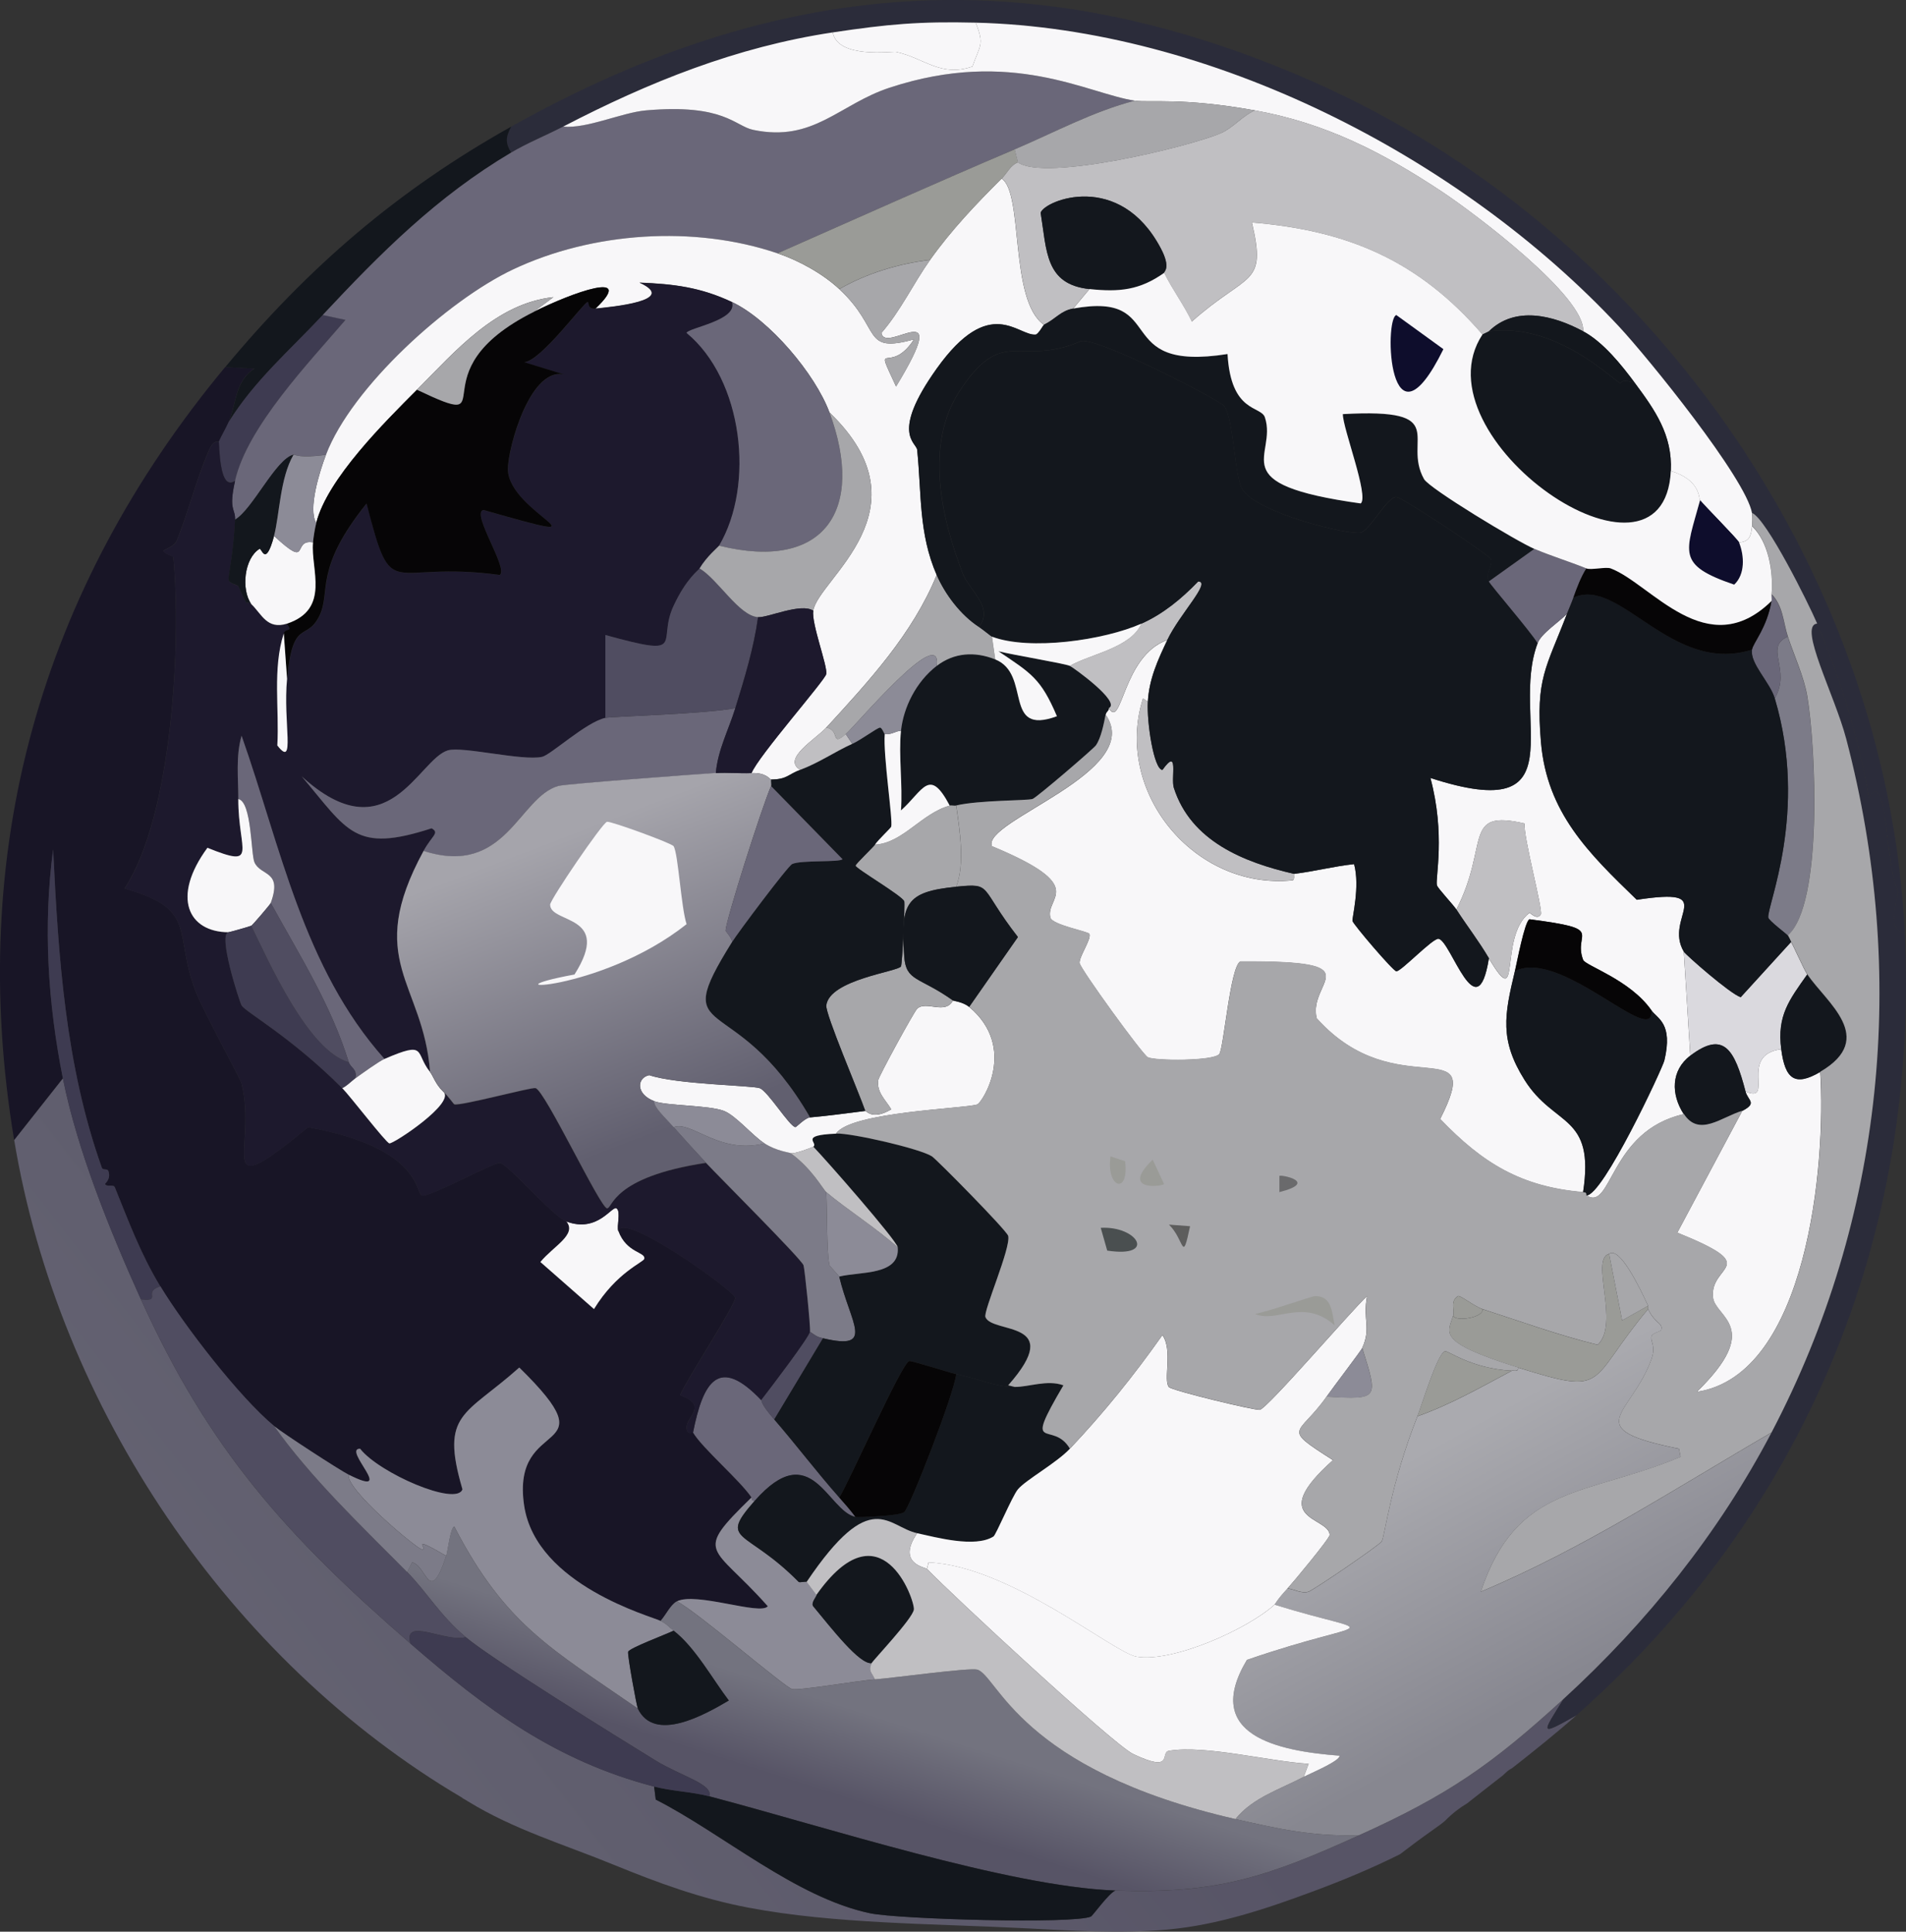 <?xml version="1.0" encoding="UTF-8"?>
<svg id="Calque_2" data-name="Calque 2" xmlns="http://www.w3.org/2000/svg" xmlns:xlink="http://www.w3.org/1999/xlink" viewBox="0 0 402.83 408.24"><rect x="0" y="0" width="402.83" height="408.24" fill="#333333" stroke="none"/>
  <defs>
    <style>
      .cls-1 {
        fill: url(#Dégradé_sans_nom_67-2);
      }

      .cls-1, .cls-2, .cls-3, .cls-4, .cls-5, .cls-6, .cls-7, .cls-8, .cls-9, .cls-10, .cls-11, .cls-12, .cls-13, .cls-14, .cls-15, .cls-16, .cls-17, .cls-18, .cls-19, .cls-20, .cls-21, .cls-22, .cls-23 {
        stroke-width: 0px;
      }

      .cls-2 {
        fill: #6a6779;
      }

      .cls-3 {
        fill: #7c7b88;
      }

      .cls-4 {
        fill: #3e3b51;
      }

      .cls-5 {
        fill: url(#Dégradé_sans_nom_66);
      }

      .cls-6 {
        fill: #060506;
      }

      .cls-7 {
        fill: #f8f7f9;
      }

      .cls-8 {
        fill: #dad9de;
      }

      .cls-9 {
        fill: #6a6a6c;
      }

      .cls-10 {
        fill: #a7a7aa;
      }

      .cls-11 {
        fill: #504d61;
      }

      .cls-12 {
        fill: #2b2c3a;
      }

      .cls-13 {
        fill: #8c8b97;
      }

      .cls-14 {
        fill: #181526;
      }

      .cls-15 {
        fill: url(#Dégradé_sans_nom_65);
      }

      .cls-16 {
        fill: #13171d;
      }

      .cls-17 {
        fill: #0e0d2c;
      }

      .cls-18 {
        fill: url(#Dégradé_sans_nom_67);
      }

      .cls-19 {
        fill: #4a4f50;
      }

      .cls-20 {
        fill: #1d192d;
      }

      .cls-21 {
        fill: #5d5d5d;
      }

      .cls-22 {
        fill: #9a9b97;
      }

      .cls-23 {
        fill: #c0bfc2;
      }
    </style>
    <linearGradient id="Dégradé_sans_nom_67" data-name="Dégradé sans nom 67" x1="-74.03" y1="486.59" x2="187.34" y2="284.77" gradientUnits="userSpaceOnUse">
      <stop offset="0" stop-color="#73737f"/>
      <stop offset="1" stop-color="#575466"/>
    </linearGradient>
    <linearGradient id="Dégradé_sans_nom_67-2" data-name="Dégradé sans nom 67" x1="185.75" y1="362.87" x2="180.12" y2="380.53" xlink:href="#Dégradé_sans_nom_67"/>
    <linearGradient id="Dégradé_sans_nom_66" data-name="Dégradé sans nom 66" x1="298.15" y1="307.94" x2="325.62" y2="357.86" gradientUnits="userSpaceOnUse">
      <stop offset="0" stop-color="#aaaaaf"/>
      <stop offset="1" stop-color="#878790"/>
    </linearGradient>
    <linearGradient id="Dégradé_sans_nom_65" data-name="Dégradé sans nom 65" x1="119.54" y1="176.37" x2="143.09" y2="237.93" gradientUnits="userSpaceOnUse">
      <stop offset="0" stop-color="#a5a4ab"/>
      <stop offset="1" stop-color="#615f6f"/>
    </linearGradient>
    <symbol id="Pleine_Lune" data-name="Pleine Lune" viewBox="0 0 402.83 408.24">
      <g id="pleine_lune" data-name="pleine lune">
        <path class="cls-14" d="M48.31,89.24c-.65,1.44-1.43,2.7-2.06,4.12-.05.12-1.01-.65-2.06,1.72-2.69,6.09-4.36,13.14-6.87,19.22-.49,1.19-2.73,1.89-2.75,2.06-.05.61,2.04,1.16,2.06,1.37,1.7,17.67-.14,54.53-10.3,70.03,15.72,4.53,10.13,9.11,15.1,21.97,1.52,3.93,9.35,18.18,9.61,19.22,3.43,13.85-6.4,26.07,14.07,9.27,23.92,4.33,22.66,13.85,24.03,14.42,1.36.56,15.12-6.98,16.48-6.87,1.74.15,11.18,11.27,14.07,12.36,2.3,2.79-2.71,5.2-5.49,8.58l11.33,9.95c4.78-7.82,10.51-9.9,10.64-10.64.25-1.45-3.76-1.17-5.49-5.84.82-4.39,24.49,12.58,24.71,14.07.19,1.27-10.38,17.44-11.67,20.6,6.14,2.19,1.2,4.71,1.37,6.87.14,1.71,1.27.86,1.37,1.03,1.94,3.3,9.96,10.14,12.36,13.73-12.51,12.19-8.28,9.76,3.43,23-1.53,2.01-15.15-3.09-19.22-1.03-1.3.66-2.3,2.87-3.43,4.12-1.75-.92-26.31-7.49-28.83-24.37-2.91-19.48,18.8-9.73-1.03-29.18-11.48,10.26-16.78,9.52-12.01,25.74-1.25,3.68-17.65-3.45-21.63-8.58-3.92-.06,8.03,10.73-2.4,5.49-2.02-1.02-14-8.82-15.79-10.3-7.3-6.05-18.96-21.16-24.03-29.52-4.19-6.91-6.77-13.93-9.61-20.94-.29-.7-1.79.02-2.06-.69-.05-.13,1.32-1.03.69-2.75-.21-.58-1.17-.1-1.37-.69-7.71-21.64-9.2-44.51-10.3-67.28-2.15,16.14-1.12,32.44,2.06,48.4l-10.3,13.04c-10.1-60.82,5.47-116.28,44.62-163.39l6.18.34c-4.19,2.55-3.88,7.78-5.49,11.33Z"/>
        <path class="cls-18" d="M297.65,390.54c2.22-1.69,4.51-3.33,6.8-4.96.31-.26.63-.5.94-.75,1.46-1.5,3.04-2.73,4.86-3.82,0,0-.02,0-.03,0,2.45-1.94,4.91-3.85,7.36-5.76.22-.21.45-.4.66-.61.43-.41.88-.73,1.33-.95,4.62-3.62,9.2-7.28,13.65-11.21-8.14,4.6-7.28,3.9-2.75-3.43-15.22,13.94-24.41,20.31-43.25,28.83-19.12,8.65-29.92,12.48-51.49,11.67-1.36.53-4.81,5.33-5.15,5.49-3.44,1.62-40.63.58-46.68-.69-15.71-3.29-31.18-16.84-45.31-24.03l-.34-2.75c-20.86-5.45-35.5-16.33-51.49-30.21-26.24-22.77-42.63-41.03-56.98-72.77-6.42-14.21-13.44-31.45-16.48-46.68l-10.3,13.04c9.37,56.43,45.35,109.95,94.74,139.02-.02,0-.04,0-.06.01.42.24.84.47,1.24.73,9.64,5.93,20.34,9.11,30.75,13.37,9.34,3.82,18.44,7.17,28.4,9.06,9.39,1.78,18.93,2.57,28.46,3.1,9.77.54,19.55.75,29.33,1.24,10.35.51,20.78,1.25,31.13.29,10.47-.97,20.65-4.37,30.46-8.02,6.24-2.31,12.46-4.89,18.44-7.88.59-.44,1.17-.88,1.76-1.33Z"/>
        <path class="cls-12" d="M402.55,197.02c-3.59-.08-1.83-5.92-1.37-8.58-2.92-6.18-2.13-26.32-6.18-19.91-2.14-12.34-6.04-25.24-10.98-36.73-1.88-4.37-10.65-22-13.73-23.34-1.28-7.33-22.04-32.93-28.15-39.48C308.58,33.02,255.69,6.01,206.21,4.79c-11.92-.29-18.61.32-30.21,2.06-20.35,3.06-38.86,10.48-56.98,19.91-3.58,1.86-7.53,3.44-10.98,5.49-1.2-1.95-1.25-3.18,0-5.49,56.27-31.53,109.68-35.8,169.23-9.61,70.27,30.91,121.51,102.79,125.29,179.87Z"/>
        <path class="cls-12" d="M384.02,131.8c4.94,11.49,8.84,24.39,10.98,36.73,4.05-6.41,3.26,13.73,6.18,19.91-.45,2.66-2.21,8.5,1.37,8.58,3.15,64.19-21.18,122.96-69.34,165.45-8.14,4.6-7.28,3.9-2.75-3.43,17.65-16.17,32.8-35.07,43.94-56.29,23.81-45.38,28.81-97.07,15.79-146.57-2.44-9.28-10.2-23.97-6.18-24.37Z"/>
        <path class="cls-16" d="M108.04,26.76c-1.25,2.31-1.2,3.54,0,5.49-15.7,9.32-27.52,21.17-39.82,34.33-6.8,7.28-14.49,13.88-19.91,22.66,1.61-3.54,1.3-8.77,5.49-11.33l-6.18-.34c17.58-21.15,36.42-37.36,60.41-50.8Z"/>
        <path class="cls-1" d="M134.81,361.1c3.53,7.29,14.15,1.27,19.22-1.72-3.47-4.56-7.16-11.31-11.67-14.76-1.16-.88-1.21-1.25-2.75-2.06,1.13-1.25,2.13-3.46,3.43-4.12,3.79,1.76,22.87,18.23,24.37,18.54,1.58.33,13.6-1.75,17.51-2.06,4.12-.33,19.98-2.51,21.63-2.06,4.27,1.17,8.85,21.12,54.58,31.58,9.29,2.12,16.28,3.68,26.09,3.43-19.12,8.65-29.92,12.48-51.49,11.67-22.66-.85-61.39-13.51-85.82-19.91.88-2.56-5.96-4.26-11.33-7.55-8.47-5.2-34.76-21.52-40.16-26.09-5.47-4.62-8.32-9.66-12.36-13.73l1.03-2.06c3.12.62,3.6,9.42,7.21-1.37.31-.93.89-6.1,1.72-6.18,10.79,20.81,20.45,25.76,38.79,38.45Z"/>
        <path class="cls-13" d="M139.62,342.56c1.53.81,1.59,1.18,2.75,2.06-1.51.75-9.35,3.68-9.61,4.46-.19.58,1.79,11.47,2.06,12.01-18.34-12.69-28-17.63-38.79-38.45-.83.07-1.4,5.25-1.72,6.18-8.35-4.86-3.47-1.11-5.15-1.37-1.12-.18-16.25-12.82-15.45-15.79,10.43,5.24-1.51-5.55,2.4-5.49,3.98,5.13,20.38,12.26,21.63,8.58-4.76-16.22.53-15.49,12.01-25.74,19.83,19.45-1.88,9.7,1.03,29.18,2.52,16.88,27.09,23.45,28.83,24.37Z"/>
        <path class="cls-11" d="M57.92,301.37c7.82,11,18.42,21.08,28.15,30.89,4.04,4.07,6.89,9.11,12.36,13.73-4.17,1.22-13.35-4.41-11.67,1.37-26.24-22.77-42.63-41.03-56.98-72.77,4.68.51.19-1.55,4.12-2.75,5.07,8.36,16.73,23.47,24.03,29.52Z"/>
        <path class="cls-13" d="M159.52,317.16c-7.82,8.88-1.93,5.79,9.27,17.16.2.2,1.56-.17,1.72,0,.12.12,1.48,2.02,2.06,2.75.15.19-1.28,1.69-.69,2.4,3.81,4.59,9.8,12.39,12.36,12.01-.83,1.67.05,1.99.69,3.43-3.91.31-15.92,2.39-17.51,2.06-1.5-.31-20.58-16.78-24.37-18.54,4.07-2.06,17.69,3.04,19.22,1.03-11.72-13.23-15.94-10.8-3.43-23,.06.09-.15.76.69.69Z"/>
        <path class="cls-2" d="M160.9,295.88c.17.18-.35.55,2.75,4.12,4.68,5.41,8.97,11.11,13.73,16.48,1.17,1.32,2.38,2.7,3.43,4.12-5.91-1.19-9.29-17.06-21.28-3.43-.84.07-.63-.59-.69-.69-2.4-3.59-10.42-10.43-12.36-13.73,2.16-10.95,5.51-16.23,14.42-6.87Z"/>
        <path class="cls-4" d="M33.89,271.85c-3.93,1.2.56,3.26-4.12,2.75-6.42-14.21-13.44-31.45-16.48-46.68-3.18-15.96-4.21-32.26-2.06-48.4,1.1,22.77,2.59,45.63,10.3,67.28.21.58,1.16.1,1.37.69.63,1.72-.74,2.61-.69,2.75.27.7,1.77-.02,2.06.69,2.85,7.01,5.42,14.03,9.61,20.94Z"/>
        <path class="cls-7" d="M130.69,260.18c1.73,4.67,5.75,4.39,5.49,5.84-.13.74-5.86,2.82-10.64,10.64l-11.33-9.95c2.79-3.39,7.79-5.79,5.49-8.58,6.72,2.51,9.68-3.54,10.64-2.75.91.75-.05,3.75.34,4.81Z"/>
        <path class="cls-4" d="M49.68,101.59c-2.67,1.85-3.23-3.61-3.43-8.24.63-1.42,1.41-2.68,2.06-4.12,5.42-8.78,13.11-15.38,19.91-22.66l4.81,1.03c-7.74,9.04-20.75,22.61-23.34,33.98Z"/>
        <path class="cls-3" d="M73.71,311.67c-.8,2.97,14.33,15.61,15.45,15.79,1.68.26-3.2-3.48,5.15,1.37-3.61,10.79-4.09,1.99-7.21,1.37l-1.03,2.06c-9.73-9.81-20.33-19.89-28.15-30.89,1.79,1.48,13.77,9.28,15.79,10.3Z"/>
        <path class="cls-5" d="M374.41,302.75c-11.14,21.23-26.29,40.13-43.94,56.29-15.22,13.94-24.41,20.31-43.25,28.83-9.81.25-16.8-1.31-26.09-3.43,3.6-4.51,9.44-6.31,14.42-8.92,1.27-.67,7.78-3.39,7.55-4.46-13.01-1-29.11-4.27-19.57-20.25,27-9.31,28.73-4.57,5.84-11.67.16-.15.49-1.03,2.75-3.43,1.44.19,2.94,1.15,4.46.69.9-.27,14.99-9.82,15.45-10.64.67-1.21,1.83-11.95,7.55-26.43,6.98-2.48,13.4-6.14,19.91-9.61.32-.17,1.43.4,1.37-.69,19.37,6.07,14.44,3.15,27.46-12.36,1.51,3.21,3.27,2.92,2.75,4.46-.11.32-1.94.59-2.06,1.37-.17,1.12,1.01,2.02,0,4.81-4.29,11.87-15.59,14.57,5.84,18.88l.34,1.72c-20.14,8.41-34.57,5.61-42.22,28.49,21.74-9.1,41.39-22,61.44-33.64Z"/>
        <path class="cls-16" d="M149.91,379.64c24.42,6.4,63.15,19.06,85.82,19.91-1.36.53-4.81,5.33-5.15,5.49-3.44,1.62-40.63.58-46.68-.69-15.71-3.29-31.18-16.84-45.31-24.03l-.34-2.75c3.79.99,7.9,1.07,11.67,2.06Z"/>
        <path class="cls-4" d="M98.42,346c5.4,4.56,31.69,20.89,40.16,26.09,5.36,3.29,12.21,5,11.33,7.55-3.77-.99-7.88-1.07-11.67-2.06-20.86-5.45-35.5-16.33-51.49-30.21-1.68-5.78,7.5-.16,11.67-1.37Z"/>
        <path class="cls-2" d="M239.85,21.27c-8.93,2.31-16.98,6.72-25.4,10.3-16.8,7.14-33.41,14.61-50.12,21.97-17.58-5.97-39.14-4.54-55.95,3.43-13.72,6.5-34.03,24.83-39.48,39.13-5.64.83-6.53-.08-6.87,0-3.74.91-8.64,11.6-12.36,13.73.11-2.39-1.44-1.91,0-8.24,2.59-11.37,15.6-24.94,23.34-33.98l-4.81-1.03c12.3-13.16,24.12-25.01,39.82-34.33,3.46-2.05,7.4-3.63,10.98-5.49,5.09.46,12.38-2.99,17.51-3.43,16.55-1.44,18.74,3.3,22.66,4.12,12.77,2.66,18.14-5.4,28.83-8.92,25.85-8.52,41.97,1.3,51.83,2.75Z"/>
        <path class="cls-7" d="M370.29,108.46c.13.72.07,1.96,0,2.75-.19,2.16-.65,3.29-2.75,3.43-.27-.67-7.03-7.49-8.24-8.92-.3-.36.13-4.28-6.18-6.18.38-7.61-3.36-12.88-7.55-18.54-2.86-3.86-6.72-8.7-10.98-10.98.54-7.26-22.85-24.87-29.86-29.52-12.53-8.3-24.59-14.48-39.48-17.16-15.33-2.77-22.35-1.61-25.4-2.06-9.87-1.45-25.98-11.26-51.83-2.75-10.7,3.52-16.06,11.59-28.83,8.92-3.92-.82-6.11-5.56-22.66-4.12-5.13.45-12.42,3.9-17.51,3.43,18.13-9.42,36.64-16.85,56.98-19.91,1.06,5.66,12.62,3.95,13.39,4.12,5.99,1.3,9.4,5.41,16.13,3.09,1.6-4.6,2.58-4.54.69-9.27,49.48,1.21,102.38,28.23,135.93,64.19,6.1,6.54,26.87,32.15,28.15,39.48Z"/>
        <path class="cls-7" d="M206.21,4.79c1.89,4.72.92,4.67-.69,9.27-6.73,2.32-10.14-1.79-16.13-3.09-.76-.17-12.33,1.54-13.39-4.12,11.6-1.74,18.29-2.35,30.21-2.06Z"/>
        <path class="cls-7" d="M220.63,68.64c-.12.06-1.17,2-1.72,2.06-3.73.4-9.65-8.62-20.94,7.21-9.84,13.8-4.28,15.56-4.12,17.16.95,9.29.29,17.66,4.12,26.43-5.08,12.45-14.35,22.47-23.34,32.27-2.23,2.43-9.46,6.65-5.49,8.92-2.68,1.01-2.73,2.01-6.18,2.06-.22,0-.98-1.51-4.12-1.37,1.36-3.51,15.57-19.65,15.79-20.94.29-1.71-3.17-10.71-2.75-13.39,1.06-6.68,24.78-21.35,3.43-41.88-3.01-8.14-12.72-19.63-20.6-23.34-6.65-3.13-12.29-3.83-19.57-4.12,8.41,3.86-6.1,5.15-9.27,5.49,8.69-8.29-4.97-3.36-13.04.69l4.12-3.09c-12.12,1.31-20.69,11.39-28.83,19.57-6.76,6.79-18.94,18.81-21.28,28.15-1.79-2.87.69-10.82,2.06-14.42,5.44-14.3,25.76-32.63,39.48-39.13,16.81-7.97,38.37-9.4,55.95-3.43,4.52,1.54,9.45,4.23,13.04,7.55,9.1,8.42,4.65,13.68,15.79,10.64-5.16,7.94-8.7-.7-3.78,9.95,12.37-20.33-2.4-6.57-3.09-11.33,4.07-4.68,6.74-10.43,10.3-15.45,4.43-6.24,9.69-11.77,15.1-17.16,4.67,3.05,1.57,25.68,8.92,30.89Z"/>
        <path class="cls-20" d="M154.72,63.84c1.29,3.89-9.31,5.45-9.61,6.52,11.92,9.82,14.48,32.1,6.87,44.97-.16.27-2.57,2.21-4.12,4.81-.25.41-2.79,2.1-5.49,7.9-3.63,7.78,3.18,11.02-14.42,6.18v17.51c-4.07.87-11.56,7.84-13.39,8.24-4.18.9-16.86-2.29-19.91-1.37-6.27,1.89-12.71,22.08-30.89,5.49,9.82,11.61,11.19,16.27,27.46,10.98,1.77,1,.08,1.5-1.72,4.81-12.66,23.29-.06,27.71,1.37,46.68-3.27-4.09-.55-6.65-9.61-2.75-17.19-19.25-21.9-44.73-30.21-68.31-1.26,4.28-.68,9.01-.69,13.39,0,11.03,4.44,14.72-6.52,10.3-7.68,10.46-4.05,17.81,4.46,17.85-2.33.36,2.33,14.74,2.75,15.45.85,1.44,10.37,6.58,21.28,17.51,1.58,1.58,9.21,11.5,9.95,11.67.82.18,14.31-8.74,11.33-10.98,1.31,1.27,2.21,2.7,2.4,2.75,1.44.36,16.32-3.68,17.16-3.43,2.02.58,13.63,25.25,15.1,25.4,1.19.12.88-6.6,20.94-9.61,2.73,2.92,20.07,20.23,20.6,21.63.25.66,1.53,13.22,1.37,14.07-.24,1.26-8.37,11.94-10.3,14.42-8.91-9.36-12.26-4.09-14.42,6.87-.1-.17-1.23.68-1.37-1.03-.18-2.15,4.77-4.68-1.37-6.87,1.29-3.15,11.86-19.32,11.67-20.6-.22-1.49-23.9-18.47-24.71-14.07-.39-1.06.56-4.06-.34-4.81-.96-.79-3.93,5.26-10.64,2.75-2.9-1.08-12.33-12.21-14.07-12.36-1.35-.12-15.12,7.42-16.48,6.87-1.37-.56-.11-10.09-24.03-14.42-20.47,16.8-10.64,4.58-14.07-9.27-.26-1.04-8.09-15.29-9.61-19.22-4.97-12.86.62-17.44-15.1-21.97,10.16-15.49,12-52.36,10.3-70.03-.02-.21-2.11-.76-2.06-1.37.01-.17,2.26-.87,2.75-2.06,2.5-6.08,4.17-13.13,6.87-19.22,1.05-2.37,2.01-1.59,2.06-1.72.2,4.63.76,10.09,3.43,8.24-1.44,6.33.11,5.84,0,8.24-.32,7.18-1.52,12.07-1.37,12.7.19.84,1.89,1.02,2.06,1.37,2.71,5.83,1.21,2.31,2.75,3.78,2.2,2.1,3.3,5.44,7.55,4.12,1.33,1.91-.28.82-.69,2.06-2.43,7.48-.92,16.03-1.37,23.69,3.92,5.04,1.17-4.84,2.06-14.07,1.27-13.13,4.11-7.71,6.87-13.39,2.46-5.06-1.23-9.78,9.95-23.69,5.6,21.78,4.32,11.86,28.15,15.1,1.93-1.26-6.21-13.21-3.43-13.73,29,8.28,5.28.76,5.15-8.58-.06-4.45,4.87-22.48,12.36-19.91l-8.92-2.75c3.5-.19,12.48-12.51,13.39-12.7.45-.09-.22,1.58,1.72,1.37,3.17-.35,17.68-1.63,9.27-5.49,7.28.29,12.92.98,19.57,4.12Z"/>
        <path class="cls-6" d="M125.89,65.21c-1.94.21-1.26-1.47-1.72-1.37-.9.19-9.89,12.51-13.39,12.7l8.92,2.75c-7.49-2.57-12.42,15.46-12.36,19.91.13,9.34,23.85,16.86-5.15,8.58-2.77.52,5.36,12.47,3.43,13.73-23.83-3.24-22.54,6.68-28.15-15.1-11.19,13.91-7.5,18.62-9.95,23.69-2.76,5.68-5.6.25-6.87,13.39l-.69-9.61c.4-1.24,2.02-.15.69-2.06,9.24-3.1,4.95-11.51,5.49-17.16.12-1.25.39-2.92.69-4.12,2.34-9.34,14.52-21.36,21.28-28.15,19.51,9.25-1.08-3.55,24.71-16.48,8.07-4.04,21.73-8.98,13.04-.69Z"/>
        <path class="cls-2" d="M155.41,149.65c-1.4,4.53-3.72,8.91-4.12,13.73-4.83.32-31.69,2.3-33.3,2.75-8.41,2.35-11.1,19.32-28.49,13.73,1.8-3.31,3.48-3.81,1.72-4.81-16.27,5.28-17.64.63-27.46-10.98,18.18,16.59,24.62-3.61,30.89-5.49,3.05-.92,15.73,2.28,19.91,1.37,1.82-.39,9.32-7.37,13.39-8.24,1.35-.29,21.64-.85,27.46-2.06Z"/>
        <path class="cls-2" d="M175.31,87.18c7.61,20.58-1.03,33.67-23.34,28.15,7.61-12.87,5.05-35.15-6.87-44.97.3-1.07,10.9-2.64,9.61-6.52,7.88,3.71,17.59,15.2,20.6,23.34Z"/>
        <path class="cls-11" d="M160.21,130.43c-.9,6.51-2.87,12.97-4.81,19.22-5.83,1.21-26.11,1.77-27.46,2.06v-17.51c17.59,4.84,10.78,1.6,14.42-6.18,2.71-5.8,5.25-7.48,5.49-7.9,3.92,2.34,8.32,10.01,12.36,10.3Z"/>
        <path class="cls-3" d="M161.58,241.64c2.54,1.62,5.25,1.89,5.49,2.06,4.58,3.32,6.86,7.65,7.55,8.24.22,3.87.06,12.56.69,15.45.03.15,2.02,2.25,2.06,2.4,2.34,9.91,7.73,15.68-3.43,13.04-1.46-.34-1.58-.61-2.75-1.37.16-.86-1.12-13.41-1.37-14.07-.53-1.4-17.87-18.7-20.6-21.63-2.32-2.48-4.61-5.02-6.87-7.55,3.71-1.47,9.61,5.87,19.22,3.43Z"/>
        <path class="cls-10" d="M171.88,129.06c-2.57-1.73-9.64,1.52-11.67,1.37-4.04-.28-8.43-7.95-12.36-10.3,1.55-2.59,3.96-4.53,4.12-4.81,22.31,5.53,30.95-7.57,23.34-28.15,21.35,20.53-2.37,35.2-3.43,41.88Z"/>
        <path class="cls-2" d="M81.26,223.8c-1.13.48-4.72,3.06-6.18,4.12.52-1.93-1.01-2.27-1.37-3.43-3.76-12.16-10.36-22.52-16.48-33.64,2.54-6.93-2.1-5.62-3.43-8.58-.77-1.71-.56-12.85-3.43-13.39,0-4.38-.57-9.11.69-13.39,8.31,23.57,13.02,49.06,30.21,68.31Z"/>
        <path class="cls-7" d="M57.23,190.84c-.11.3-3.84,4.65-4.12,4.81-.22.12-4.56,1.37-4.81,1.37-8.51-.04-12.14-7.39-4.46-17.85,10.96,4.42,6.51.74,6.52-10.3,2.87.53,2.66,11.68,3.43,13.39,1.34,2.96,5.97,1.65,3.43,8.58Z"/>
        <path class="cls-4" d="M53.11,195.65c4.01,8.3,12.15,26.45,20.6,28.83.36,1.16,1.89,1.51,1.37,3.43-.89.65-1.73,1.6-2.75,2.06-10.91-10.93-20.43-16.06-21.28-17.51-.42-.71-5.08-15.09-2.75-15.45.25,0,4.59-1.25,4.81-1.37Z"/>
        <path class="cls-7" d="M90.87,226.54c.66.83,1.15,2.58,2.75,4.12,2.99,2.24-10.51,11.17-11.33,10.98-.75-.17-8.37-10.09-9.95-11.67,1.02-.46,1.86-1.41,2.75-2.06,1.46-1.06,5.05-3.63,6.18-4.12,9.06-3.9,6.34-1.34,9.61,2.75Z"/>
        <path class="cls-7" d="M66.16,114.64c-.54,5.66,3.75,14.06-5.49,17.16-4.25,1.32-5.35-2.02-7.55-4.12-2.2-3.09-1.5-9.69,1.72-11.67.49-.3,1.24,4.11,3.09-2.75,7.85,7.3,3.63.58,8.24,1.37Z"/>
        <path class="cls-16" d="M62.04,96.1c-2.88,4.94-2.95,12.81-4.12,17.16-1.84,6.85-2.6,2.44-3.09,2.75-3.22,1.98-3.91,8.58-1.72,11.67-1.54-1.47-.04,2.05-2.75-3.78-.17-.36-1.87-.53-2.06-1.37-.14-.63,1.05-5.52,1.37-12.7,3.72-2.13,8.62-12.82,12.36-13.73Z"/>
        <path class="cls-11" d="M173.94,282.84l-10.3,17.16c-3.09-3.57-2.58-3.94-2.75-4.12,1.93-2.48,10.06-13.16,10.3-14.42,1.16.77,1.29,1.03,2.75,1.37Z"/>
        <path class="cls-7" d="M60.67,143.47c-.89,9.24,1.86,19.12-2.06,14.07.45-7.66-1.05-16.21,1.37-23.69l.69,9.61Z"/>
        <path class="cls-16" d="M134.81,361.1c-.27-.55-2.25-11.43-2.06-12.01.26-.79,8.11-3.71,9.61-4.46,4.51,3.45,8.21,10.2,11.67,14.76-5.07,2.99-15.69,9.01-19.22,1.72Z"/>
        <path class="cls-16" d="M184.24,351.49c-2.55.37-8.55-7.42-12.36-12.01-.59-.71.83-2.22.69-2.4,13.63-19.31,20.84,1.1,20.6,3.09-.23,1.91-8.61,10.68-8.92,11.33Z"/>
        <path class="cls-16" d="M176.69,239.59c3.29-.13,17.68,3.17,20.25,4.81.98.62,15.86,15.69,16.13,16.82.61,2.51-5.3,15.91-4.81,17.16,1.42,3.61,17.09.5,4.81,14.42l1.37.34c-4.23-.07-7.47-1.7-12.36-2.75-1.66-.35-9.46-2.88-9.95-2.75-1.57.43-12.66,25.5-14.76,28.83-4.76-5.37-9.05-11.07-13.73-16.48l10.3-17.16c11.16,2.63,5.77-3.13,3.43-13.04,4.35-1.09,12.9-.16,12.36-6.18-.13-1.38-15.41-18.79-17.85-21.28,1.14-.82-3.19-2.43,4.81-2.75Z"/>
        <path class="cls-16" d="M214.45,293.13c2.94.05,6.83-1.59,10.3-.34-8.77,14.91-2.31,7.15,1.37,13.39-2.87,3.03-9.32,6.57-10.98,8.58-1.2,1.45-4.6,9.61-5.15,9.95-3.9,2.47-12.2.15-16.13-.69-6.2-1.32-9.62-10.07-23.34,10.3-.16-.17-1.52.2-1.72,0-11.2-11.37-17.09-8.28-9.27-17.16,12-13.63,15.38,2.24,21.28,3.43.51.1,9.24-.17,10.3-1.03,1.21-.99,10.68-25.35,10.98-29.18,4.89,1.04,8.13,2.68,12.36,2.75Z"/>
        <path class="cls-6" d="M202.09,290.39c-.3,3.82-9.78,28.19-10.98,29.18-1.05.86-9.79,1.13-10.3,1.03-1.05-1.42-2.26-2.8-3.43-4.12,2.1-3.34,13.19-28.4,14.76-28.83.5-.14,8.29,2.39,9.95,2.75Z"/>
        <path class="cls-7" d="M287.9,284.9c-.26.58-6.11,8.25-7.55,10.3-5.95,8.43-9.73,6.31,1.37,13.39-14.33,12.78-.91,11.86-.69,15.79.04.72-7.85,10.18-8.92,11.33-2.25,2.41-2.58,3.28-2.75,3.43-5.75,5.21-21.59,12.29-29.18,10.98-4.86-.84-26.89-19.24-43.94-19.91l-.34,1.37c-.34-.35-6.49-1.12-2.06-7.55,3.93.84,12.23,3.16,16.13.69.54-.35,3.95-8.51,5.15-9.95,1.67-2.01,8.12-5.55,10.98-8.58,7.15-7.56,13.58-15.53,19.57-24.03,2.25,3.2.13,9.5,1.37,10.98.64.76,18.25,4.99,19.22,4.81,1.62-.3,19.54-21.18,22.66-24.03-.94,5.07.92,6.69-1.03,10.98Z"/>
        <path class="cls-23" d="M193.85,324.03c-4.43,6.43,1.72,7.2,2.06,7.55,5.24,5.45,39.48,37.19,43.59,39.13,8.7,4.11,5.57-.35,7.55-.69,7.57-1.29,21.28,2.27,29.52,2.75l-1.03,2.75c-4.97,2.61-10.82,4.41-14.42,8.92-45.73-10.46-50.31-30.41-54.58-31.58-1.64-.45-17.5,1.73-21.63,2.06-.63-1.45-1.51-1.76-.69-3.43.32-.65,8.69-9.42,8.92-11.33.24-1.99-6.96-22.4-20.6-3.09-.57-.72-1.94-2.62-2.06-2.75,13.72-20.36,17.14-11.62,23.34-10.3Z"/>
        <path class="cls-7" d="M269.37,339.13c22.89,7.1,21.16,2.36-5.84,11.67-9.55,15.98,6.56,19.25,19.57,20.25.23,1.07-6.29,3.8-7.55,4.46l1.03-2.75c-8.24-.48-21.95-4.04-29.52-2.75-1.98.34,1.15,4.8-7.55.69-4.12-1.94-38.35-33.68-43.59-39.13l.34-1.37c17.05.67,39.07,19.07,43.94,19.91,7.59,1.31,23.43-5.77,29.18-10.98Z"/>
        <path class="cls-22" d="M340.08,264.99l2.75,14.07,5.49-3.09c.09.19-.09.5,0,.69-13.02,15.51-8.09,18.43-27.46,12.36-17.34-5.43-14.89-7.23-13.73-10.98.41,1.4,6.57.42,6.18-1.37,8.09,2.62,16.1,5.54,24.37,7.55,4.74-4.54-1.71-18.06,2.4-19.22Z"/>
        <path class="cls-22" d="M319.48,289.7c-6.51,3.47-12.92,7.13-19.91,9.61.81-2.04,4.27-13.47,5.84-13.73.73-.12,5.58,3.66,14.07,4.12Z"/>
        <path class="cls-7" d="M331.16,129.74c-4.4,11.47-6.64,13.65-5.49,27.12,1.27,14.88,10.02,23.41,20.25,33.3,17.75-2.71,5.6,3.68,9.95,10.98l1.37,21.97c-4.1,3.1-4.1,8.18-1.37,12.36-15.81,3.54-15.16,20.74-20.6,17.16,3.42.26,16.08-26.85,16.48-28.49,1.9-7.93-1.49-8.84-2.75-10.64-4.51-6.45-13.95-9.42-14.42-10.64-2.24-5.9,5.14-6.47-11.33-8.58-1.01.34-2.71,9.39-3.09,10.98-2.21,9.23-3.27,14.53,2.06,23,6.31,10.03,14.89,7.12,12.36,23.69-13.1-1.1-21.25-6.1-30.21-15.45,9.82-19.32-9.23-2.44-26.09-21.28-1.97-7.95,12.46-12.2-16.13-12.01-2.14.89-3.51,18.33-4.46,19.57-1.17,1.5-13.51,1.45-15.1.69-1.11-.53-14.27-18.69-14.42-19.91-.16-1.33,2.57-5.15,2.06-6.18-.26-.52-7.83-1.88-8.24-3.43-1.16-4.43,8.37-6.5-12.36-15.1-2.2-5.37,32.49-15.7,24.03-27.8.14-.68.7-.78.69-1.37,2.8,4.6,2.87-11.08,12.36-14.42-2.01,4.23-3.85,8.23-4.12,13.04l-1.03-.69c-6.23,19.64,10.81,40.53,31.58,38.45.57-.06.27-1.36.34-1.37,4.25-.51,8.44-1.61,12.7-2.06,1.29,4.77-.46,11.42-.34,12.01.14.69,8.56,10.58,9.27,10.64.98.08,7.7-7.05,8.92-6.87,2.61.38,8.15,19.65,10.64,4.12,7.06,11.97,1.91-4.57,8.58-9.61.1-.07,1.61,1.64,2.4.34.51-.83-3.76-16.62-3.43-19.22-13.24-3.06-7.35,4.38-14.42,18.19-.68-1.06-3.96-4.49-4.12-5.15-.36-1.54,1.84-10.68-1.37-22.66,31.73,10.3,16.65-12.64,22.66-28.49.78-2.06,4.62-4.54,6.18-6.18Z"/>
        <path class="cls-7" d="M384.7,226.54c1.27,19.5-2.75,64.1-26.09,67.62,14.06-13.68,3.91-15.71,3.43-19.91-.81-7.16,10.89-6.25-7.55-13.73l13.73-25.74c3.26-1.68,1.19-2.17.69-4.12,6.31,2.65-1.63-7.73,7.55-8.92.82,6.32,2.88,7.96,8.24,4.81Z"/>
        <path class="cls-16" d="M226.12,140.73c.61.26,10.89,7.62,8.24,8.92.01.59-.55.69-.69,1.37-.39,1.94-.95,4.92-2.06,6.52-.5.72-12.55,11.06-13.39,11.33-1.18.38-11.21.23-16.13,1.37-.4.09-1-.1-1.37,0-4.32-8.19-5.55-3.24-10.3,1.03.39-5.3-.53-11.72,0-16.82.52-4.95,3.2-10.39,7.55-13.73,3.66-2.81,8.04-3.1,12.36-1.37,7.78,3.12,1.46,16.27,13.04,12.01-3.38-7.97-5.42-9.07-12.36-13.73,3.3.83,13.85,2.55,15.1,3.09Z"/>
        <path class="cls-7" d="M204.84,212.81c10.22,8.59,2.79,20.15,1.72,20.6-2.07.87-26.88,1.54-29.86,6.18-8,.32-3.66,1.93-4.81,2.75-.2.15-4.03,1.62-4.81,1.37-.24-.17-2.95-.43-5.49-2.06-2.51-1.61-6.1-5.91-8.58-6.87-3.23-1.24-12.21-1.07-14.76-2.06-3.95-1.52-3.65-4.95-1.03-5.49,5.74,1.96,21.73,2.17,23.34,2.75,1.72.61,6.31,8.11,7.55,8.24.18.02,2.06-1.97,3.09-2.06,4-.35,7.71-.88,11.67-1.37.27-.03,1.48,2.02,5.49-.34-1.15-1.95-3.13-3.6-2.75-6.18.13-.85,7.6-14.53,8.24-15.1,1.93-1.75,5.93,1.37,7.55-1.72.15.11,2.16.31,3.43,1.37Z"/>
        <path class="cls-10" d="M202.09,170.25c.79,5.55,1.85,12.35,0,17.16-10.74,1.05-11.79,3.55-10.98,14.76.38,5.29,3.12,4.18,10.3,9.27-1.62,3.08-5.62-.04-7.55,1.72-.64.58-8.11,14.25-8.24,15.1-.38,2.58,1.6,4.23,2.75,6.18-4.02,2.36-5.22.31-5.49.34-1.32-3.81-8.47-20.51-8.24-22.31.69-5.47,15.31-7.14,15.79-8.24.28-.63.87-13.07.69-13.73-.3-1.11-10.24-6.92-10.3-7.55-.03-.33,3.75-3.91,4.12-4.46,5.84-.28,9.82-6.59,15.79-8.24.37-.1.97.09,1.37,0Z"/>
        <path class="cls-8" d="M381.96,205.95c-3.82,5.4-6.41,8.7-5.49,15.79-9.18,1.19-1.24,11.57-7.55,8.92-2.32-8.93-4.63-12.88-11.67-7.55l-1.37-21.97c.4.66,9.78,8.91,12.01,9.61l10.64-11.67c.59.97,2.68,5.73,3.43,6.87Z"/>
        <path class="cls-16" d="M384.7,226.54c-5.36,3.15-7.42,1.51-8.24-4.81-.92-7.09,1.68-10.39,5.49-15.79,3.91,5.88,14.86,13.47,2.75,20.6Z"/>
        <path class="cls-16" d="M368.91,230.66c.51,1.95,2.58,2.44-.69,4.12-4.41,1.32-9.14,5.61-12.36.69-2.73-4.17-2.73-9.25,1.37-12.36,7.04-5.33,9.35-1.38,11.67,7.55Z"/>
        <path class="cls-3" d="M377.84,197.71c-.14-.24-4.01-3.13-4.12-3.78-.38-2.32,8.56-22.28,1.37-46.34,3.58-6.15-2.38-10.74,2.75-13.04,1.31,4.03,3.42,8.51,4.12,12.7,1.8,10.73,3.33,43.94-4.12,50.46Z"/>
        <path class="cls-2" d="M377.84,134.55c-5.13,2.3.83,6.89-2.75,13.04-1.02-3.41-5.28-7.38-4.81-10.3.24-1.49,3.15-4.55,4.12-10.3.07-.44-.04-.92,0-1.37,2.43,2.44,2.47,5.94,3.43,8.92Z"/>
        <path class="cls-10" d="M348.32,275.97l-5.49,3.09-2.75-14.07c2.24-1.62,6.48,7.15,8.24,10.98Z"/>
        <path class="cls-13" d="M280.35,295.19c1.44-2.04,7.29-9.72,7.55-10.3,3.37,10.79,3.6,10.96-7.55,10.3Z"/>
        <path class="cls-10" d="M384.02,131.8c-4.02.4,3.74,15.09,6.18,24.37,13.02,49.51,8.02,101.19-15.79,146.57-20.06,11.64-39.71,24.54-61.44,33.64,7.65-22.88,22.09-20.08,42.22-28.49l-.34-1.72c-21.43-4.31-10.13-7.01-5.84-18.88,1.01-2.78-.17-3.69,0-4.81.12-.78,1.95-1.06,2.06-1.37.52-1.55-1.24-1.26-2.75-4.46-.09-.19.09-.5,0-.69-1.76-3.84-5.99-12.6-8.24-10.98-4.12,1.16,2.34,14.68-2.4,19.22-8.27-2.02-16.28-4.93-24.37-7.55-1.65-.53-4.66-2.92-5.15-2.75-1.78,1.11-.67,2.97-1.03,4.12-1.16,3.76-3.61,5.55,13.73,10.98.05,1.08-1.06.52-1.37.69-8.5-.46-13.34-4.24-14.07-4.12-1.57.26-5.03,11.69-5.84,13.73-5.72,14.49-6.88,25.22-7.55,26.43-.45.82-14.55,10.37-15.45,10.64-1.53.46-3.02-.5-4.46-.69,1.08-1.15,8.97-10.61,8.92-11.33-.23-3.93-13.64-3.01.69-15.79-11.1-7.07-7.32-4.95-1.37-13.39,11.15.66,10.92.5,7.55-10.3,1.95-4.29.09-5.91,1.03-10.98-3.11,2.84-21.03,23.72-22.66,24.03-.97.18-18.59-4.05-19.22-4.81-1.24-1.48.87-7.78-1.37-10.98-5.98,8.5-12.42,16.47-19.57,24.03-3.68-6.24-10.14,1.53-1.37-13.39-3.47-1.24-7.36.39-10.3.34l-1.37-.34c12.29-13.92-3.39-10.8-4.81-14.42-.49-1.25,5.42-14.65,4.81-17.16-.28-1.13-15.15-16.19-16.13-16.82-2.57-1.63-16.96-4.94-20.25-4.81,2.98-4.64,27.79-5.31,29.86-6.18,1.08-.45,8.5-12-1.72-20.6l10.3-14.76c-8.36-10.74-5.23-11.41-13.04-10.64,1.85-4.82.79-11.61,0-17.16,4.93-1.14,14.95-.99,16.13-1.37.83-.27,12.89-10.61,13.39-11.33,1.11-1.6,1.67-4.58,2.06-6.52,8.46,12.1-26.22,22.43-24.03,27.8,20.73,8.61,11.2,10.67,12.36,15.1.41,1.55,7.98,2.91,8.24,3.43.52,1.02-2.22,4.85-2.06,6.18.15,1.22,13.31,19.38,14.42,19.91,1.6.76,13.94.81,15.1-.69.96-1.23,2.33-18.68,4.46-19.57,28.6-.19,14.16,4.06,16.13,12.01,16.85,18.84,35.91,1.96,26.09,21.28,8.96,9.35,17.11,14.35,30.21,15.45.52.04.76.1.69.69,5.43,3.58,4.79-13.63,20.6-17.16,3.22,4.93,7.95.63,12.36-.69l-13.73,25.74c18.44,7.48,6.74,6.57,7.55,13.73.48,4.2,10.63,6.23-3.43,19.91,23.34-3.52,27.36-48.12,26.09-67.62,12.11-7.13,1.16-14.72-2.75-20.6-.75-1.13-2.84-5.9-3.43-6.87-.05-.08-.21-.56-.69-1.37,7.45-6.52,5.92-39.73,4.12-50.46-.7-4.19-2.81-8.67-4.12-12.7-.97-2.99-1-6.48-3.43-8.92.41-4.98-.71-11.16-4.12-14.42.07-.79.13-2.03,0-2.75,3.08,1.34,11.85,18.97,13.73,23.34Z"/>
        <path class="cls-22" d="M277.95,273.91c3.39,0,3.54,3.04,4.12,6.18-6.61-5.86-12.22-.38-16.82-2.4,2.98-.56,12.04-3.78,12.7-3.78Z"/>
        <path class="cls-19" d="M232.64,259.49c7.79-.44,11.88,6.4,1.37,4.81l-1.37-4.81Z"/>
        <path class="cls-22" d="M313.31,276.66c.39,1.79-5.77,2.77-6.18,1.37.36-1.15-.75-3.01,1.03-4.12.49-.17,3.5,2.21,5.15,2.75Z"/>
        <path class="cls-22" d="M243.62,245.08l2.4,5.15c-.23.51-9.49,1.69-2.4-5.15Z"/>
        <path class="cls-22" d="M234.7,244.39l3.09,1.03c.89,7.19-4.04,5.75-3.09-1.03Z"/>
        <path class="cls-21" d="M247.06,258.81l4.46.34c-1.73,8.14-1.11,2.95-4.46-.34Z"/>
        <path class="cls-9" d="M270.4,248.51c.37-.3,8.38,1.3,0,3.43v-3.43Z"/>
        <path class="cls-22" d="M215.13,34.31c-1.61.63-2.32,2.33-3.43,3.43-5.42,5.39-10.67,10.93-15.1,17.16-6.76.83-13.31,2.81-19.22,6.18-3.59-3.32-8.52-6.02-13.04-7.55,16.7-7.36,33.31-14.83,50.12-21.97l.69,2.75Z"/>
        <path class="cls-10" d="M265.25,23.33c-2.64,1.11-4.63,3.68-7.21,4.81-6.56,2.86-37.25,10.29-42.91,6.18l-.69-2.75c8.42-3.58,16.47-7.98,25.4-10.3,3.05.45,10.07-.71,25.4,2.06Z"/>
        <path class="cls-13" d="M68.9,96.1c-1.37,3.6-3.85,11.55-2.06,14.42-.3,1.2-.57,2.87-.69,4.12-4.61-.79-.38,5.93-8.24-1.37,1.17-4.35,1.24-12.22,4.12-17.16.33-.08,1.22.83,6.87,0Z"/>
        <path class="cls-23" d="M334.59,70.01c-6.4-3.43-14.39-5.4-19.91,0-.12.12-1.33.62-1.37.69-13.48-15.64-28.5-22.01-48.74-23.69,3.19,13.59-.81,10.36-12.7,20.94-1.66-3.54-4.13-6.81-5.84-10.3-.11-.23,1.54-.92-.69-5.15-8.68-16.49-24.51-10.22-25.4-7.55,1.31,8.12.95,15.14,10.3,16.13l-3.43,4.12c-2.62.48-3.65,2.17-6.18,3.43-7.35-5.22-4.26-27.84-8.92-30.89,1.11-1.11,1.82-2.81,3.43-3.43,5.66,4.11,36.35-3.32,42.91-6.18,2.58-1.12,4.57-3.7,7.21-4.81,14.89,2.69,26.94,8.86,39.48,17.16,7.02,4.65,30.4,22.26,29.86,29.52Z"/>
        <path class="cls-17" d="M367.54,114.64c1.13,2.85,1.3,6.75-1.03,8.92-12.31-4.2-10.26-6.69-7.21-17.85,1.2,1.44,7.97,8.25,8.24,8.92Z"/>
        <path class="cls-16" d="M204.84,212.81c-1.27-1.07-3.28-1.27-3.43-1.37-7.18-5.09-9.92-3.98-10.3-9.27-.8-11.21.25-13.71,10.98-14.76,7.82-.76,4.69-.1,13.04,10.64l-10.3,14.76Z"/>
        <path class="cls-16" d="M186.99,155.14c-.36,4.51,1.74,18.05,1.37,19.57-.06.25-2.78,2.81-3.43,3.78-.37.55-4.15,4.13-4.12,4.46.06.64,10,6.44,10.3,7.55.18.66-.41,13.1-.69,13.73-.48,1.09-15.1,2.77-15.79,8.24-.23,1.8,6.92,18.5,8.24,22.31-3.96.49-7.67,1.02-11.67,1.37-16.12-27.84-30.2-15.08-16.48-37.07,1.18-1.9,11.76-16.03,12.7-16.48,1.84-.88,10.1-.32,10.64-1.03l-15.1-15.45c.1-.23-.05-.88,0-1.37,3.44-.05,3.5-1.05,6.18-2.06,4-1.51,7.21-3.77,10.98-5.49,1.84-.84,5.11-3.29,5.84-3.43.41-.08.94,1.37,1.03,1.37Z"/>
        <path class="cls-15" d="M151.29,163.38c2.5-.16,5.05.11,7.55,0,3.14-.14,3.9,1.38,4.12,1.37-.05.49.1,1.14,0,1.37-2.04,4.74-9.44,28.03-9.61,30.55,0,.14,1.44,1.67,1.37,2.4-13.72,21.99.35,9.23,16.48,37.07-1.03.09-2.9,2.08-3.09,2.06-1.24-.13-5.83-7.63-7.55-8.24-1.61-.57-17.61-.79-23.34-2.75-2.62.54-2.92,3.97,1.03,5.49-.06,1.32,2.19,3.33,4.12,5.49,2.26,2.54,4.55,5.07,6.87,7.55-20.06,3.02-19.75,9.73-20.94,9.61-1.47-.15-13.08-24.82-15.1-25.4-.84-.24-15.72,3.79-17.16,3.43-.19-.05-1.09-1.48-2.4-2.75-1.6-1.54-2.08-3.29-2.75-4.12-1.44-18.97-14.04-23.4-1.37-46.68,17.39,5.59,20.09-11.38,28.49-13.73,1.61-.45,28.47-2.43,33.3-2.75Z"/>
        <path class="cls-7" d="M128.29,173.68c.72-.2,13.67,4.52,14.07,5.15.98,1.5,1.59,13.01,2.75,16.48-18.43,14.62-44.48,14.48-23.69,10.64,8.12-12.82-5.12-10.68-5.15-14.76,0-1.06,10.99-17.22,12.01-17.51Z"/>
        <path class="cls-20" d="M171.88,129.06c-.42,2.68,3.04,11.68,2.75,13.39-.22,1.29-14.43,17.43-15.79,20.94-2.5.11-5.06-.16-7.55,0,.4-4.82,2.72-9.2,4.12-13.73,1.94-6.26,3.91-12.71,4.81-19.22,2.03.14,9.1-3.1,11.67-1.37Z"/>
        <path class="cls-2" d="M154.72,199.08c.07-.73-1.38-2.26-1.37-2.4.17-2.52,7.58-25.81,9.61-30.55l15.1,15.45c-.54.71-8.8.15-10.64,1.03-.94.45-11.52,14.58-12.7,16.48Z"/>
        <path class="cls-13" d="M161.58,241.64c-9.61,2.44-15.51-4.91-19.22-3.43-1.93-2.17-4.18-4.18-4.12-5.49,2.55.99,11.53.82,14.76,2.06,2.48.95,6.07,5.26,8.58,6.87Z"/>
        <path class="cls-10" d="M206.9,132.49c.75.49,2.59,2,2.75,2.06l.69,4.81c-4.32-1.73-8.7-1.44-12.36,1.37,1.18-9.24-17.14,12.63-19.22,14.42-3.29,2.82-1.09-.84-4.12-1.37,8.99-9.79,18.26-19.81,23.34-32.27,1.81,4.16,5.08,8.47,8.92,10.98Z"/>
        <path class="cls-10" d="M196.6,54.91c-3.56,5.01-6.23,10.76-10.3,15.45.69,4.76,15.46-9,3.09,11.33-4.92-10.66-1.39-2.01,3.78-9.95-11.14,3.04-6.69-2.23-15.79-10.64,5.92-3.37,12.46-5.34,19.22-6.18Z"/>
        <path class="cls-10" d="M112.84,65.89c-25.8,12.92-5.21,25.73-24.71,16.48,8.15-8.18,16.71-18.25,28.83-19.57l-4.12,3.09Z"/>
        <path class="cls-23" d="M178.75,155.14l1.37,2.06c-3.77,1.72-6.99,3.99-10.98,5.49-3.97-2.27,3.26-6.49,5.49-8.92,3.03.53.83,4.19,4.12,1.37Z"/>
        <path class="cls-13" d="M189.73,263.61c.55,6.01-8,5.09-12.36,6.18-.04-.15-2.03-2.25-2.06-2.4-.63-2.89-.46-11.58-.69-15.45,4.21,3.54,10.67,7.67,15.1,11.67Z"/>
        <path class="cls-23" d="M171.88,242.33c2.44,2.49,17.72,19.9,17.85,21.28-4.44-4-10.9-8.13-15.1-11.67-.7-.59-2.97-4.92-7.55-8.24.78.25,4.6-1.23,4.81-1.37Z"/>
        <path class="cls-11" d="M73.71,224.48c-8.45-2.38-16.58-20.53-20.6-28.83.28-.15,4.01-4.51,4.12-4.81,6.12,11.11,12.72,21.48,16.48,33.64Z"/>
        <path class="cls-23" d="M314.68,202.51c-2.22-3.77-4.55-6.7-6.87-10.3,7.06-13.81,1.17-21.25,14.42-18.19-.33,2.6,3.94,18.39,3.43,19.22-.79,1.29-2.31-.42-2.4-.34-6.67,5.04-1.52,21.58-8.58,9.61Z"/>
        <path class="cls-16" d="M349.01,213.5c1.26,1.8,4.64,2.71,2.75,10.64-.39,1.64-13.06,28.75-16.48,28.49.07-.58-.16-.64-.69-.69,2.53-16.57-6.05-13.65-12.36-23.69-5.33-8.47-4.27-13.77-2.06-23,9.6-5.06,29.6,16.56,28.83,8.24Z"/>
        <path class="cls-6" d="M349.01,213.5c.77,8.32-19.23-13.29-28.83-8.24.38-1.59,2.08-10.65,3.09-10.98,16.46,2.11,9.08,2.68,11.33,8.58.46,1.22,9.91,4.19,14.42,10.64Z"/>
        <path class="cls-23" d="M242.59,148.28c-.25,4.49,1.3,14.42,3.09,14.42,3.53-4.93,1.74,1.7,2.4,3.78,3.59,11.28,14.81,15.78,25.4,18.19-.07,0,.23,1.32-.34,1.37-20.77,2.08-37.81-18.81-31.58-38.45l1.03.69Z"/>
        <path class="cls-23" d="M246.71,135.23c-9.48,3.33-9.56,19.01-12.36,14.42,2.65-1.3-7.63-8.66-8.24-8.92,4.26-2.47,12.91-3.81,15.1-8.92,4.63-2.06,8.53-5.31,12.01-8.92,2.87,0-3.89,6.84-6.52,12.36Z"/>
        <path class="cls-16" d="M246.03,57.66c-5.15,3.66-9.47,4.1-15.79,3.43-9.35-.99-8.99-8.01-10.3-16.13.9-2.67,16.72-8.94,25.4,7.55,2.23,4.23.57,4.92.69,5.15Z"/>
        <path class="cls-16" d="M345.57,81c4.2,5.66,7.93,10.92,7.55,18.54-1.47,29.24-54.15-7.08-39.82-28.83.04-.06,1.25-.57,1.37-.69,14.1-1.94,26.03,10.15,27.8,10.98.14.07.11-1.19,3.09,0Z"/>
        <path class="cls-16" d="M334.59,70.01c4.26,2.28,8.12,7.12,10.98,10.98-2.98-1.19-2.95.07-3.09,0-1.77-.83-13.7-12.92-27.8-10.98,5.52-5.4,13.51-3.43,19.91,0Z"/>
        <path class="cls-16" d="M226.8,65.21c20.47-3.71,7.6,13.56,32.61,9.61.71,12.55,7.06,10.87,7.9,13.39,2.73,8.27-9.33,14.07,20.25,18.19,1.81-1.47-3.81-15.93-3.78-18.88,23.33-1.3,12.46,5.38,17.16,13.73,1.14,2.02,19.79,13.27,23.34,14.76l-9.61,6.87c-.83-1.92,1.06-3.68.34-4.81-.64-1-18.72-13.02-19.91-13.04-1.93-.04-5.66,7.14-7.55,7.55-2.52.55-22.13-4.2-25.06-9.27-1.57-2.71-1.79-14.99-3.78-17.51-1.04-1.31-26.45-14.43-30.21-13.73-13.13,5.69-16.45-3.58-25.74,10.64-7.33,11.22-3.87,26.65.69,38.45,1.38,3.59,6.69,7.23,3.43,11.33-3.85-2.52-7.11-6.83-8.92-10.98-3.83-8.78-3.17-17.14-4.12-26.43-.16-1.6-5.72-3.36,4.12-17.16,11.28-15.83,17.21-6.81,20.94-7.21.54-.06,1.6-2,1.72-2.06,2.53-1.26,3.56-2.96,6.18-3.43Z"/>
        <path class="cls-16" d="M314.68,122.88c.33.76,8.81,10.58,10.3,13.04-6,15.85,9.07,38.79-22.66,28.49,3.21,11.98,1.01,21.12,1.37,22.66.16.66,3.43,4.09,4.12,5.15,2.32,3.59,4.64,6.53,6.87,10.3-2.49,15.53-8.03-3.73-10.64-4.12-1.23-.18-7.94,6.95-8.92,6.87-.7-.06-9.13-9.95-9.27-10.64-.12-.59,1.63-7.24.34-12.01-4.26.45-8.45,1.55-12.7,2.06-10.59-2.42-21.81-6.92-25.4-18.19-.66-2.08,1.13-8.71-2.4-3.78-1.79,0-3.34-9.92-3.09-14.42.27-4.82,2.11-8.82,4.12-13.04,2.63-5.52,9.4-12.36,6.52-12.36-3.48,3.61-7.38,6.86-12.01,8.92-7.85,3.49-23.61,5.75-31.58,2.75-.16-.06-1.99-1.57-2.75-2.06,3.26-4.1-2.05-7.74-3.43-11.33-4.55-11.79-8.02-27.22-.69-38.45,9.29-14.22,12.62-4.95,25.74-10.64,3.76-.7,29.17,12.42,30.21,13.73,1.98,2.52,2.21,14.79,3.78,17.51,2.93,5.07,22.54,9.82,25.06,9.27,1.89-.41,5.62-7.6,7.55-7.55,1.19.03,19.27,12.04,19.91,13.04.72,1.12-1.17,2.89-.34,4.81Z"/>
        <path class="cls-2" d="M335.27,120.13c-1.18,1.88-2.01,4.1-2.75,6.18-.43,1.21-.93,2.27-1.37,3.43-1.55,1.64-5.4,4.11-6.18,6.18-1.49-2.47-9.97-12.28-10.3-13.04l9.61-6.87c3.64,1.53,7.32,2.65,10.98,4.12Z"/>
        <path class="cls-16" d="M370.29,137.29c-.48,2.92,3.79,6.89,4.81,10.3,7.18,24.06-1.76,44.02-1.37,46.34.11.64,3.98,3.54,4.12,3.78.48.82.64,1.29.69,1.37l-10.64,11.67c-2.23-.7-11.62-8.95-12.01-9.61-4.35-7.3,7.8-13.69-9.95-10.98-10.23-9.89-18.98-18.42-20.25-33.3-1.15-13.47,1.09-15.65,5.49-27.12.45-1.16.94-2.22,1.37-3.43,9.78-4.61,20.71,16.4,37.76,10.98Z"/>
        <path class="cls-6" d="M374.41,127c-.97,5.75-3.88,8.81-4.12,10.3-17.05,5.41-27.98-15.59-37.76-10.98.74-2.08,1.57-4.3,2.75-6.18.97.39,4.13-.39,5.15,0,8.54,3.23,20.33,20.26,33.98,6.87Z"/>
        <path class="cls-7" d="M313.31,70.7c-14.33,21.76,38.35,58.07,39.82,28.83,6.31,1.9,5.88,5.82,6.18,6.18-3.05,11.16-5.1,13.65,7.21,17.85,2.33-2.17,2.16-6.07,1.03-8.92,2.09-.15,2.56-1.27,2.75-3.43,3.41,3.26,4.53,9.44,4.12,14.42-.04.45.07.94,0,1.37-13.66,13.39-25.44-3.63-33.98-6.87-1.02-.39-4.18.39-5.15,0-3.67-1.47-7.34-2.59-10.98-4.12-3.55-1.49-22.21-12.75-23.34-14.76-4.7-8.35,6.17-15.03-17.16-13.73-.04,2.95,5.59,17.41,3.78,18.88-29.58-4.12-17.52-9.93-20.25-18.19-.83-2.52-7.19-.84-7.9-13.39-25.01,3.95-12.14-13.33-32.61-9.61l3.43-4.12c6.32.67,10.64.23,15.79-3.43,1.7,3.49,4.18,6.76,5.84,10.3,11.89-10.58,15.89-7.35,12.7-20.94,20.24,1.67,35.26,8.04,48.74,23.69Z"/>
        <path class="cls-17" d="M295.11,66.58l9.95,7.21c-11.57,23.48-12.58-6.33-9.95-7.21Z"/>
        <path class="cls-7" d="M226.12,140.73c-1.25-.54-11.8-2.26-15.1-3.09,6.94,4.66,8.97,5.76,12.36,13.73-11.58,4.25-5.27-8.9-13.04-12.01l-.69-4.81c7.97,3.01,23.73.75,31.58-2.75-2.2,5.12-10.84,6.45-15.1,8.92Z"/>
        <path class="cls-7" d="M190.42,154.46c-.53,5.1.39,11.52,0,16.82,4.75-4.27,5.98-9.22,10.3-1.03-5.97,1.64-9.95,7.96-15.79,8.24.65-.97,3.37-3.53,3.43-3.78.37-1.52-1.73-15.05-1.37-19.57,1.67.13,2.1-.63,3.43-.69Z"/>
        <path class="cls-13" d="M197.97,140.73c-4.35,3.34-7.03,8.78-7.55,13.73-1.33.06-1.76.82-3.43.69-.09,0-.62-1.46-1.03-1.37-.73.14-4,2.6-5.84,3.43l-1.37-2.06c2.08-1.78,20.4-23.65,19.22-14.42Z"/>
      </g>
    </symbol>
  </defs>
  <g id="Calque_1-2" data-name="Calque 1">
    <use width="402.83" height="408.24" xlink:href="#Pleine_Lune"/>
  </g>
</svg>